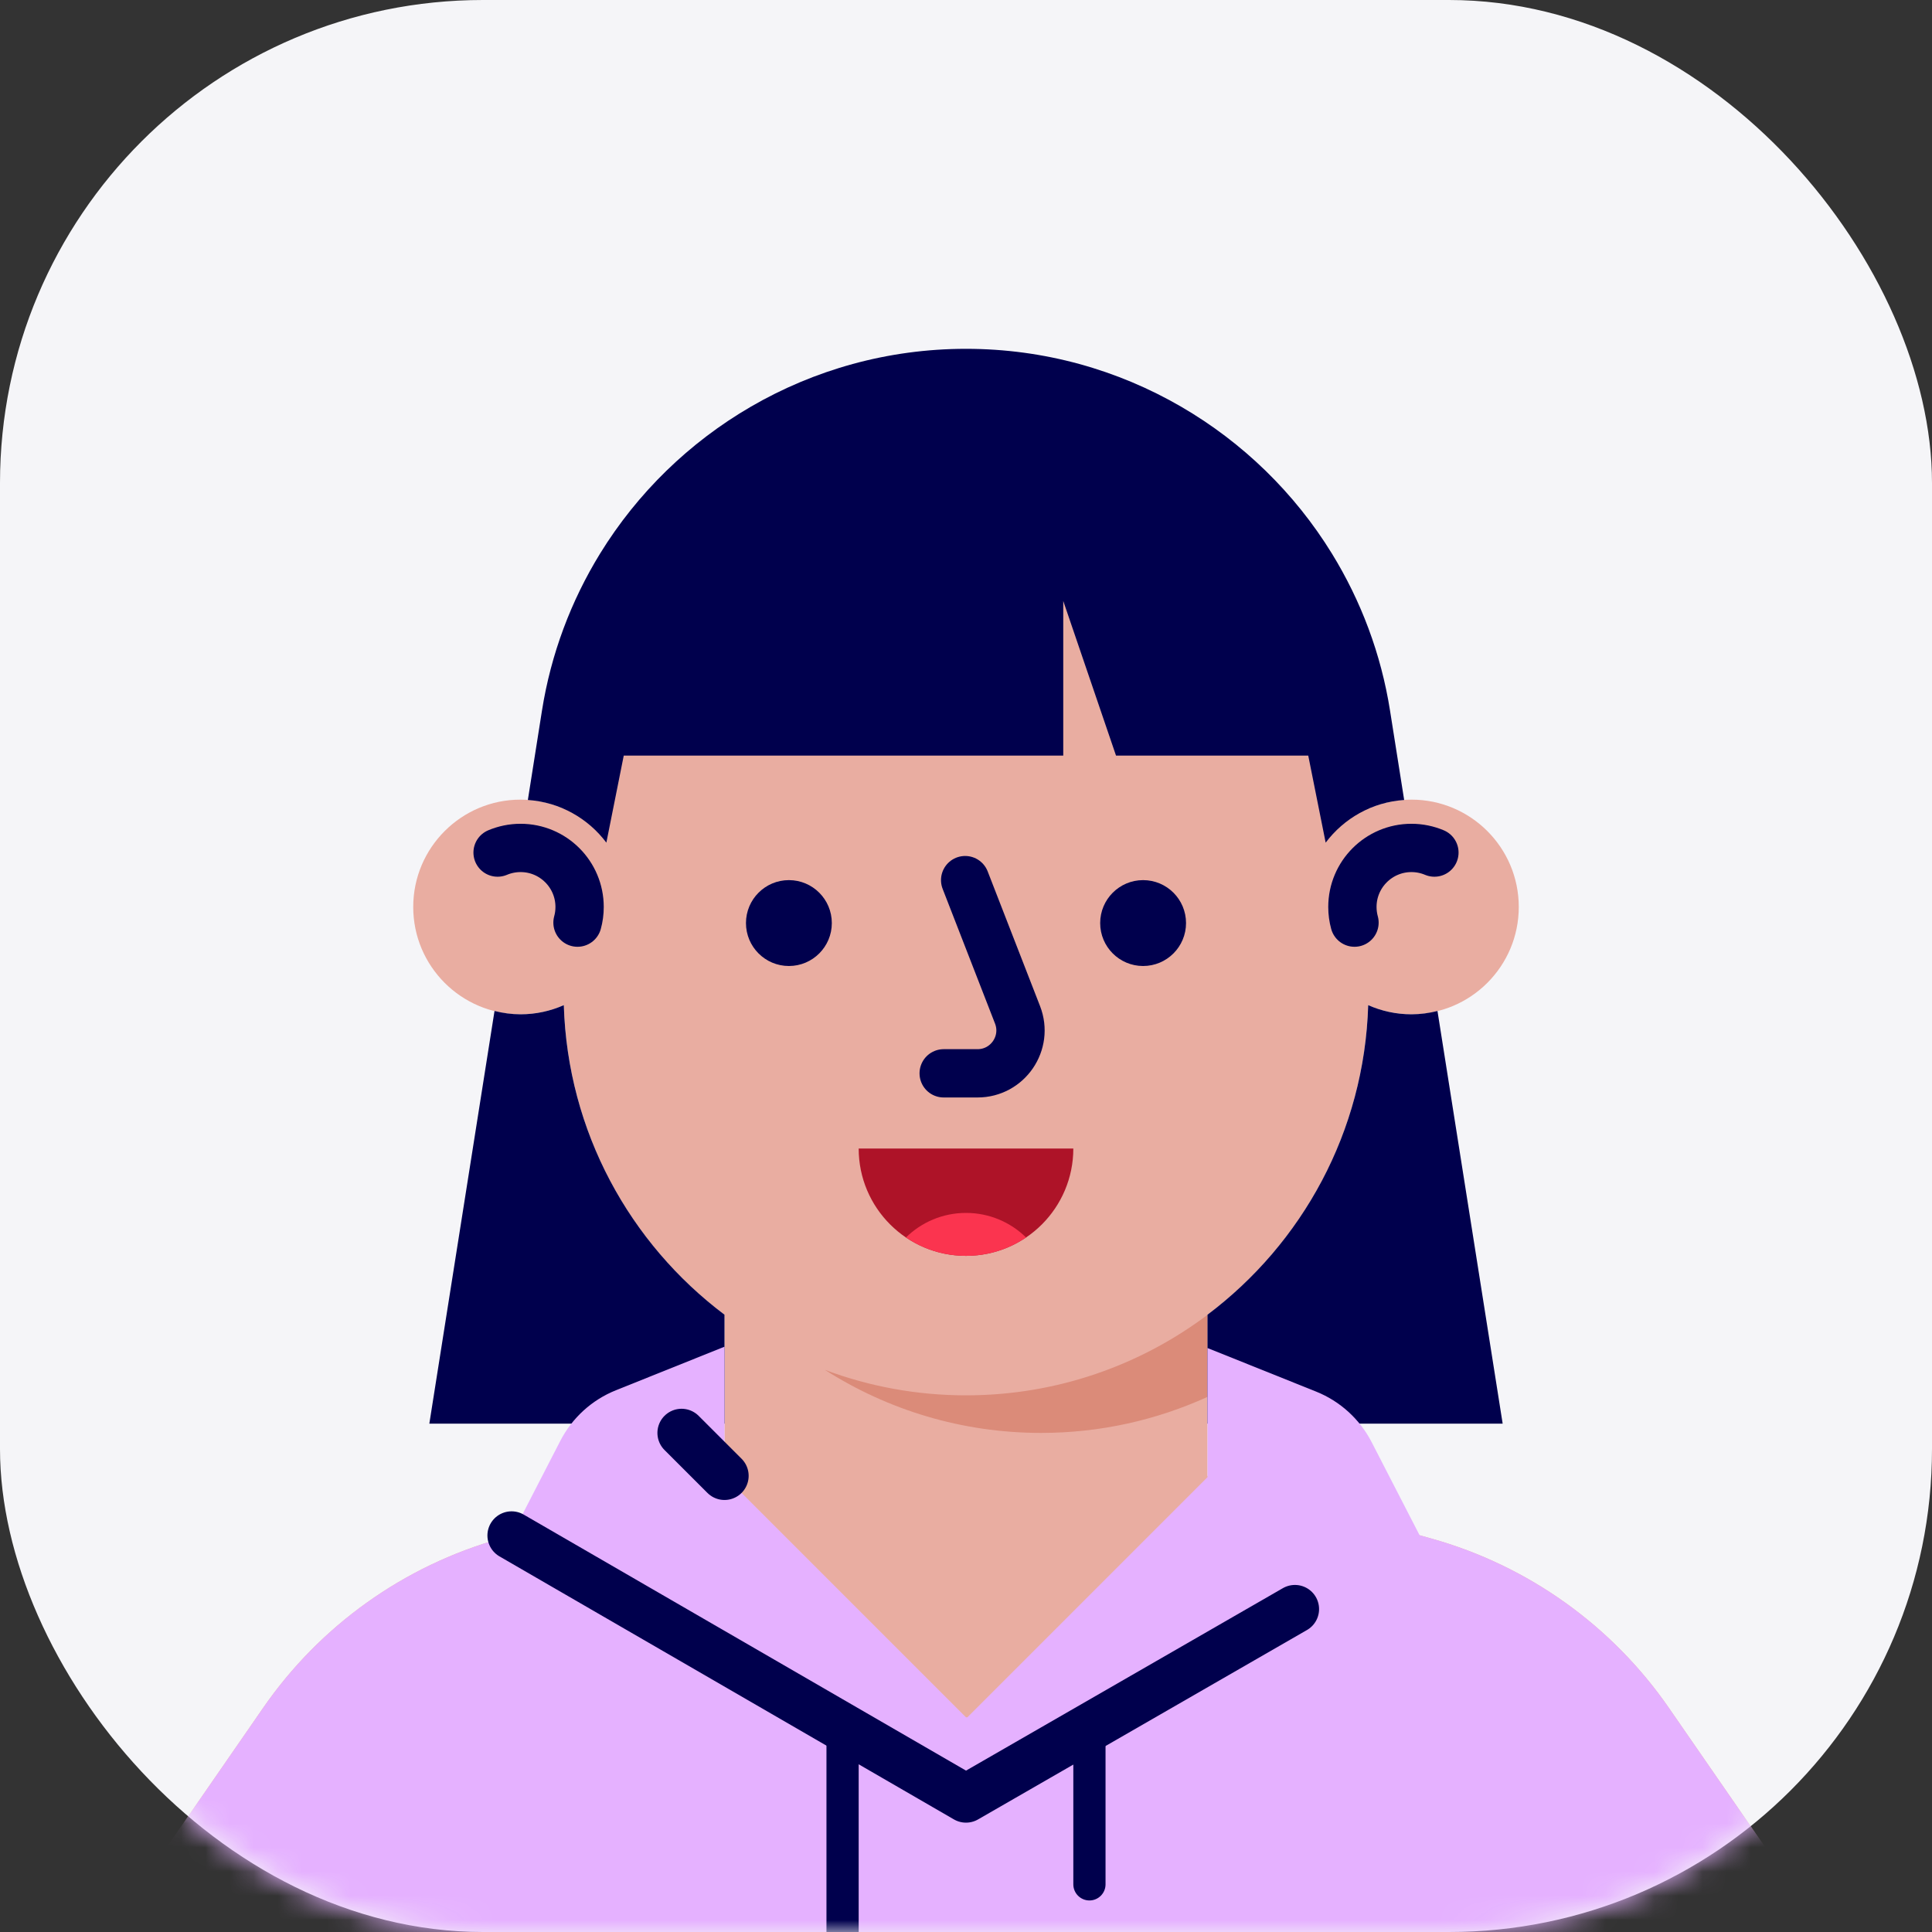 <svg width="80" height="80" viewBox="0 0 80 80" fill="none" xmlns="http://www.w3.org/2000/svg">
<rect x="0" y="0" width="80" height="80" fill="#333333" stroke="none"/>
<rect width="80" height="80" rx="20" fill="#F5F5F8"/>
<mask id="mask0_2401_15203" style="mask-type:luminance" maskUnits="userSpaceOnUse" x="0" y="0" width="80" height="80">
<rect width="80" height="80" rx="20" fill="white"/>
</mask>
<g mask="url(#mask0_2401_15203)">
<path fill-rule="evenodd" clip-rule="evenodd" d="M69.103 70.719C66.745 67.308 63.268 64.828 59.275 63.709L50 61.111V54.445C53.921 51.499 56.496 46.865 56.654 41.622C57.202 41.863 57.807 42 58.445 42C60.899 42 62.889 40.01 62.889 37.556C62.889 35.101 60.899 33.111 58.445 33.111C57.812 33.111 57.212 33.245 56.667 33.483V32.222C56.667 23.017 49.205 15.556 40 15.556H40C30.795 15.556 23.334 23.017 23.334 32.222V33.483C22.789 33.245 22.188 33.111 21.556 33.111C19.101 33.111 17.111 35.101 17.111 37.556C17.111 40.01 19.101 42 21.556 42C22.193 42 22.798 41.863 23.346 41.622C23.504 46.865 26.079 51.499 30 54.445V61.111L20.725 63.709C16.732 64.828 13.255 67.308 10.897 70.719L4.445 80.053V86.667H75.556V80.053L69.103 70.719Z" fill="#E9ADA1"/>
<path fill-rule="evenodd" clip-rule="evenodd" d="M40 57.778C37.945 57.778 35.978 57.404 34.16 56.724C36.745 58.375 39.816 59.334 43.111 59.334C45.569 59.334 47.9 58.797 50 57.842V54.445C47.214 56.537 43.752 57.778 40 57.778Z" fill="#DB8B79"/>
<path d="M23.913 38.204C23.97 37.998 24 37.78 24 37.556C24 36.206 22.906 35.111 21.556 35.111C21.218 35.111 20.897 35.18 20.604 35.303" stroke="#00004D" stroke-width="2" stroke-linecap="round" stroke-linejoin="round"/>
<path d="M56.087 38.204C56.03 37.998 56 37.78 56 37.556C56 36.206 57.095 35.111 58.445 35.111C58.782 35.111 59.103 35.18 59.396 35.303" stroke="#00004D" stroke-width="2" stroke-linecap="round" stroke-linejoin="round"/>
<path fill-rule="evenodd" clip-rule="evenodd" d="M44.444 47.558C44.444 50.012 42.455 52.002 40 52.002C37.545 52.002 35.556 50.012 35.556 47.558H44.444Z" fill="#AE1328"/>
<path fill-rule="evenodd" clip-rule="evenodd" d="M42.487 51.241C41.846 50.613 40.969 50.224 40 50.224C39.031 50.224 38.154 50.613 37.513 51.241C38.222 51.721 39.078 52.002 40 52.002C40.921 52.002 41.778 51.721 42.487 51.241Z" fill="#FB344F"/>
<path fill-rule="evenodd" clip-rule="evenodd" d="M49.111 38.222C49.111 39.204 48.315 40 47.333 40C46.352 40 45.556 39.204 45.556 38.222C45.556 37.24 46.352 36.444 47.333 36.444C48.315 36.444 49.111 37.24 49.111 38.222Z" fill="#00004D"/>
<path fill-rule="evenodd" clip-rule="evenodd" d="M34.444 38.222C34.444 39.204 33.648 40 32.667 40C31.685 40 30.889 39.204 30.889 38.222C30.889 37.24 31.685 36.444 32.667 36.444C33.648 36.444 34.444 37.24 34.444 38.222Z" fill="#00004D"/>
<path d="M39.965 36.444L42.134 42.022C42.588 43.188 41.728 44.444 40.477 44.444H39.076" stroke="#00004D" stroke-width="2" stroke-linecap="round" stroke-linejoin="round"/>
<path fill-rule="evenodd" clip-rule="evenodd" d="M58.143 33.126C56.813 33.216 55.647 33.888 54.893 34.892L54.172 31.288H46.212L44.027 24.884V31.288H25.828L25.108 34.892C24.354 33.888 23.187 33.216 21.858 33.126V33.122L22.441 29.431C22.813 27.075 23.648 24.874 24.849 22.921C26.392 20.413 28.541 18.321 31.09 16.841C33.71 15.32 36.752 14.444 40 14.444C43.248 14.444 46.29 15.32 48.91 16.841C51.459 18.321 53.608 20.413 55.151 22.921C56.352 24.874 57.188 27.075 57.559 29.431L58.143 33.122V33.126ZM30 54.439C26.083 51.493 23.504 46.863 23.346 41.621C22.798 41.863 22.193 42 21.556 42C21.183 42 20.823 41.949 20.477 41.862L17.778 58.95H30V54.439ZM58.444 42C57.807 42 57.202 41.863 56.654 41.621C56.496 46.863 53.917 51.493 50 54.439V58.95H62.222L59.523 41.863C59.177 41.949 58.817 42 58.444 42Z" fill="#00004D"/>
<path fill-rule="evenodd" clip-rule="evenodd" d="M75.556 80.053L69.103 70.719C66.745 67.308 63.268 64.828 59.275 63.709L58.783 63.572L56.796 59.714C56.306 58.764 55.491 58.022 54.5 57.624L50 55.819V61.165C49.999 61.166 49.999 61.167 49.998 61.168L40.057 71.11C40.038 71.11 40.019 71.111 40 71.111L30 61.111V55.764L25.5 57.569C24.509 57.967 23.694 58.709 23.204 59.658L21.183 63.581L20.725 63.709C16.732 64.828 13.255 67.308 10.897 70.719L4.444 80.053V86.667H75.556V80.053Z" fill="#E5B1FF"/>
<path d="M21.183 63.581L40 74.472L53.62 66.629" stroke="#00004D" stroke-width="2" stroke-linecap="round" stroke-linejoin="round"/>
<path fill-rule="evenodd" clip-rule="evenodd" d="M34.889 83.361C34.521 83.361 34.222 83.062 34.222 82.694V71.144L35.556 71.899V82.694C35.556 83.062 35.257 83.361 34.889 83.361Z" fill="#00004D"/>
<path fill-rule="evenodd" clip-rule="evenodd" d="M45.111 78.694C44.743 78.694 44.444 78.395 44.444 78.027V71.912L45.778 71.144V78.027C45.778 78.395 45.479 78.694 45.111 78.694Z" fill="#00004D"/>
<path d="M28.222 59.334L30 61.111" stroke="#00004D" stroke-width="2" stroke-linecap="round" stroke-linejoin="round"/>
</g>
</svg>
